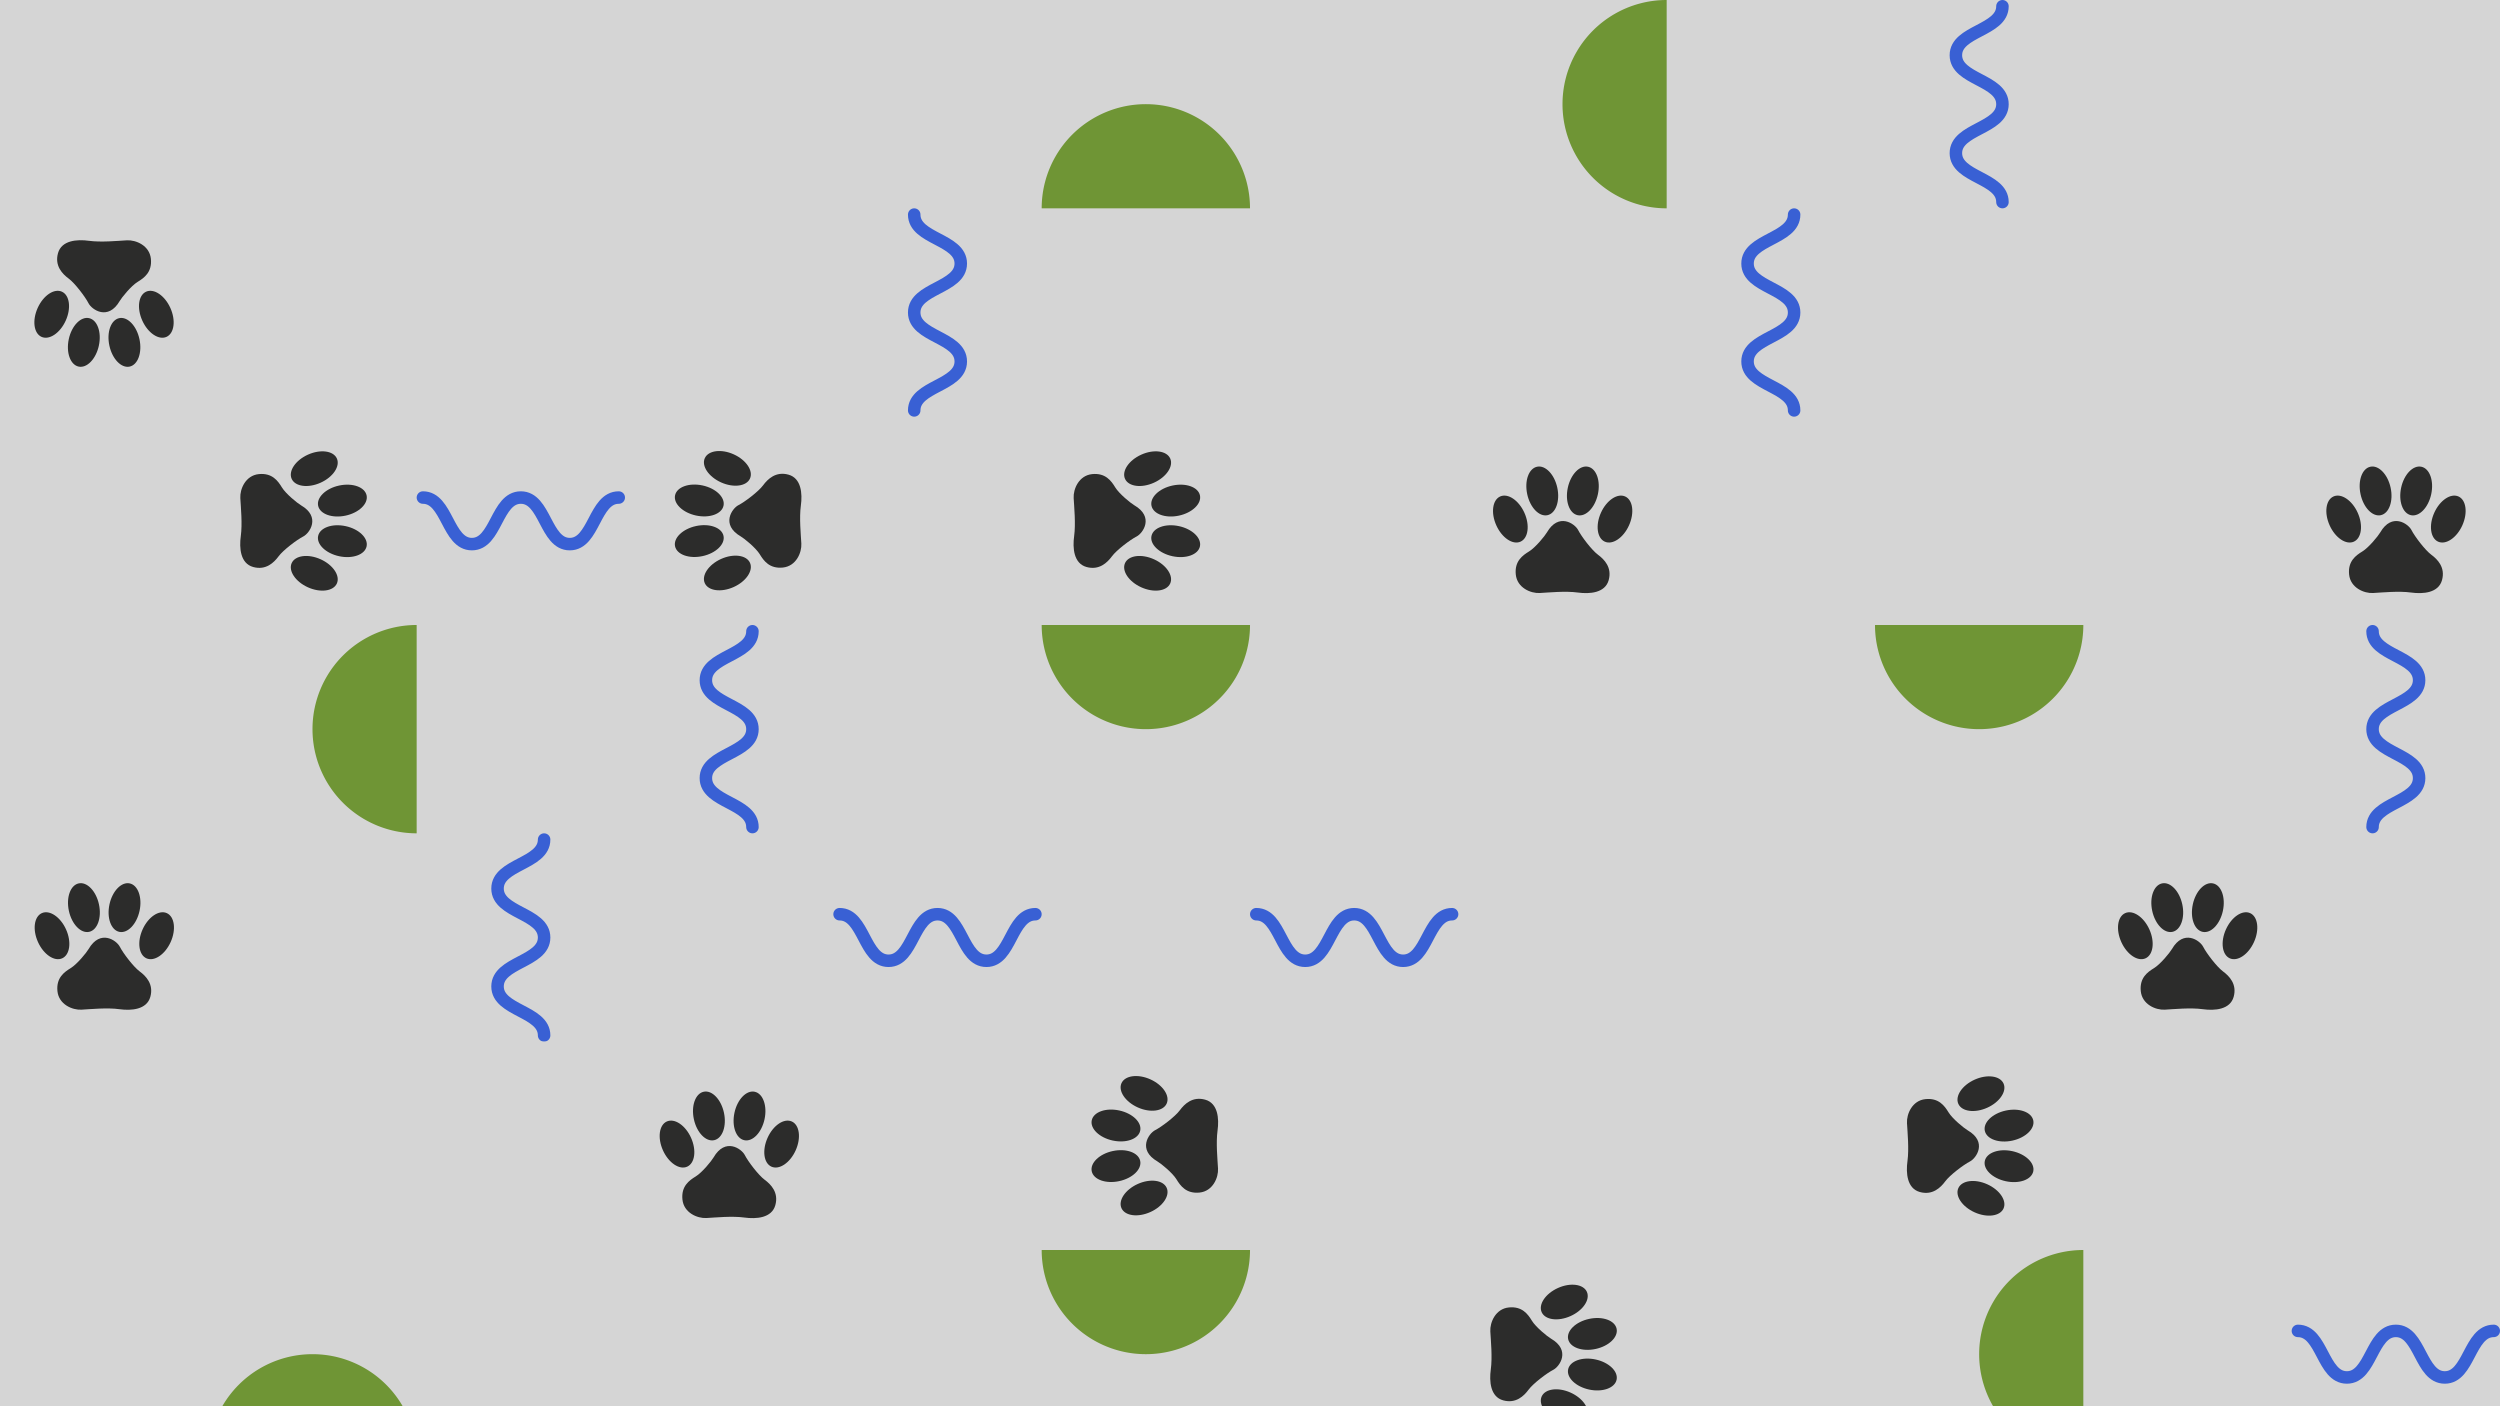 <svg xmlns="http://www.w3.org/2000/svg" viewBox="0 0 1271.893 715.44">
    <rect width="1271.893" height="715.44" fill="#d5d5d5" id="bg" class="bg"/>
    <g>
        <g transform="translate(0.00,&#10;                                105.99) rotate(180, 52.996, 52.996)">
            <svg xmlns:dc="http://purl.org/dc/elements/1.1/" xmlns:cc="http://creativecommons.org/ns#"
                 xmlns:rdf="http://www.w3.org/1999/02/22-rdf-syntax-ns#" xmlns:svg="http://www.w3.org/2000/svg"
                 xmlns="http://www.w3.org/2000/svg" xmlns:sodipodi="http://sodipodi.sourceforge.net/DTD/sodipodi-0.dtd"
                 xmlns:inkscape="http://www.inkscape.org/namespaces/inkscape" width="105.991"
                 height="105.991" viewBox="0 0 595.276 841.89" fill-rule="evenodd" id="svg3021" version="1.1"
                 inkscape:version="0.48.4 r9939" sodipodi:docname="PawPrint4.ai">
                <defs id="defs3037"/>
                <namedview pagecolor="#ffffff" bordercolor="#666666" borderopacity="1" objecttolerance="10"
                           gridtolerance="10" guidetolerance="10" inkscape:pageopacity="0" inkscape:pageshadow="2"
                           inkscape:window-width="1024" inkscape:window-height="708" id="namedview3035" showgrid="false"
                           inkscape:zoom="0.46846973" inkscape:cx="372.04749" inkscape:cy="433.62355"
                           inkscape:window-x="-4" inkscape:window-y="-4" inkscape:window-maximized="1"
                           inkscape:current-layer="svg3021"/>
                <g id="g3023" transform="translate(269.815,-650.629)">
                    <path d="m -126.267,1038.85 c 22.737,50.44 15.792,102.75 -15.51,116.87 -31.303,14.12 -75.11,-15.31 -97.845,-65.74 -22.737,-50.43 -15.793,-102.745 15.51,-116.863 31.303,-14.114 75.108,15.317 97.845,65.733 z"
                          id="path3025" inkscape:connector-curvature="0" style="fill: rgb(44, 44, 43); stroke: none;"/>
                    <path d="m 183.155,1038.85 c -22.738,50.44 -15.793,102.75 15.512,116.87 31.303,14.12 75.106,-15.31 97.846,-65.74 22.734,-50.43 15.789,-102.745 -15.513,-116.863 -31.301,-14.114 -75.108,15.317 -97.845,65.733 z"
                          id="path3027" inkscape:connector-curvature="0" style="fill: rgb(44, 44, 43); stroke: none;"/>
                    <path d="m 6.786,937.757 c 11.655,54.069 -6.111,103.763 -39.679,111.003 -33.565,7.23 -70.225,-30.74 -81.878,-84.804 -11.653,-54.068 6.112,-103.764 39.679,-110.997 33.567,-7.236 70.225,30.729 81.877,84.798 z"
                          id="path3029" inkscape:connector-curvature="0" style="fill: rgb(44, 44, 43); stroke: none;"/>
                    <path d="m 49.268,937.803 c -11.645,54.068 6.108,103.767 39.674,110.997 33.568,7.24 70.226,-30.73 81.878,-84.797 11.654,-54.069 -6.109,-103.765 -39.678,-110.998 -33.568,-7.234 -70.225,30.729 -81.873,84.798 z"
                          id="path3031" inkscape:connector-curvature="0" style="fill: rgb(44, 44, 43); stroke: none;"/>
                    <path d="m -35.227,1118.5 c -8.192,14.15 -46.156,60.99 -72.415,76.97 -26.256,15.98 -58.792,39.38 -53.332,93.11 5.457,53.74 60.575,76.74 96.86,74.7 36.287,-2.03 104.699,-8.71 153.543,-1.94 48.841,6.77 110.486,1.64 124.922,-49.81 14.436,-51.45 -17.85,-84.23 -43.044,-102.83 -25.193,-18.59 -67.265,-74.2 -80.227,-99.73 -12.96,-25.52 -78.927,-72.26 -126.308,9.53 z"
                          id="path3033" inkscape:connector-curvature="0" style="fill: rgb(44, 44, 43); stroke: none;"/>
                </g>
            </svg>
        </g>
        <g transform="translate(105.99,&#10;                                211.98) rotate(90, 52.996, 52.996)">
            <svg xmlns:dc="http://purl.org/dc/elements/1.1/" xmlns:cc="http://creativecommons.org/ns#"
                 xmlns:rdf="http://www.w3.org/1999/02/22-rdf-syntax-ns#" xmlns:svg="http://www.w3.org/2000/svg"
                 xmlns="http://www.w3.org/2000/svg" xmlns:sodipodi="http://sodipodi.sourceforge.net/DTD/sodipodi-0.dtd"
                 xmlns:inkscape="http://www.inkscape.org/namespaces/inkscape" width="105.991"
                 height="105.991" viewBox="0 0 595.276 841.89" fill-rule="evenodd" id="svg3021" version="1.1"
                 inkscape:version="0.48.4 r9939" sodipodi:docname="PawPrint4.ai">
                <defs id="defs3037"/>
                <namedview pagecolor="#ffffff" bordercolor="#666666" borderopacity="1" objecttolerance="10"
                           gridtolerance="10" guidetolerance="10" inkscape:pageopacity="0" inkscape:pageshadow="2"
                           inkscape:window-width="1024" inkscape:window-height="708" id="namedview3035" showgrid="false"
                           inkscape:zoom="0.46846973" inkscape:cx="372.04749" inkscape:cy="433.62355"
                           inkscape:window-x="-4" inkscape:window-y="-4" inkscape:window-maximized="1"
                           inkscape:current-layer="svg3021"/>
                <g id="g3023" transform="translate(269.815,-650.629)">
                    <path d="m -126.267,1038.85 c 22.737,50.44 15.792,102.75 -15.51,116.87 -31.303,14.12 -75.11,-15.31 -97.845,-65.74 -22.737,-50.43 -15.793,-102.745 15.51,-116.863 31.303,-14.114 75.108,15.317 97.845,65.733 z"
                          id="path3025" inkscape:connector-curvature="0" style="fill: rgb(44, 44, 43); stroke: none;"/>
                    <path d="m 183.155,1038.85 c -22.738,50.44 -15.793,102.75 15.512,116.87 31.303,14.12 75.106,-15.31 97.846,-65.74 22.734,-50.43 15.789,-102.745 -15.513,-116.863 -31.301,-14.114 -75.108,15.317 -97.845,65.733 z"
                          id="path3027" inkscape:connector-curvature="0" style="fill: rgb(44, 44, 43); stroke: none;"/>
                    <path d="m 6.786,937.757 c 11.655,54.069 -6.111,103.763 -39.679,111.003 -33.565,7.23 -70.225,-30.74 -81.878,-84.804 -11.653,-54.068 6.112,-103.764 39.679,-110.997 33.567,-7.236 70.225,30.729 81.877,84.798 z"
                          id="path3029" inkscape:connector-curvature="0" style="fill: rgb(44, 44, 43); stroke: none;"/>
                    <path d="m 49.268,937.803 c -11.645,54.068 6.108,103.767 39.674,110.997 33.568,7.24 70.226,-30.73 81.878,-84.797 11.654,-54.069 -6.109,-103.765 -39.678,-110.998 -33.568,-7.234 -70.225,30.729 -81.873,84.798 z"
                          id="path3031" inkscape:connector-curvature="0" style="fill: rgb(44, 44, 43); stroke: none;"/>
                    <path d="m -35.227,1118.5 c -8.192,14.15 -46.156,60.99 -72.415,76.97 -26.256,15.98 -58.792,39.38 -53.332,93.11 5.457,53.74 60.575,76.74 96.86,74.7 36.287,-2.03 104.699,-8.71 153.543,-1.94 48.841,6.77 110.486,1.64 124.922,-49.81 14.436,-51.45 -17.85,-84.23 -43.044,-102.83 -25.193,-18.59 -67.265,-74.2 -80.227,-99.73 -12.96,-25.52 -78.927,-72.26 -126.308,9.53 z"
                          id="path3033" inkscape:connector-curvature="0" style="fill: rgb(44, 44, 43); stroke: none;"/>
                </g>
            </svg>
        </g>
        <g transform="translate(211.98,&#10;                                211.98) rotate(90, 52.996, 52.996)">
            <svg xmlns="http://www.w3.org/2000/svg" id="Layer_1" data-name="Layer 1" viewBox="0 0 100 100"
                 width="105.991" height="105.991">
                <path d="M38.825,3c0,11.749,22.35,11.749,22.35,23.5s-22.35,11.745-22.35,23.49,22.35,11.753,22.35,23.506S38.825,85.247,38.825,97"
                      fill="none" stroke="#3960d4" stroke-linecap="round" stroke-linejoin="round" stroke-width="6"/>
            </svg>
        </g>
        <g transform="translate(317.97,&#10;                                211.98) rotate(270, 52.996, 52.996)">
            <svg xmlns:dc="http://purl.org/dc/elements/1.1/" xmlns:cc="http://creativecommons.org/ns#"
                 xmlns:rdf="http://www.w3.org/1999/02/22-rdf-syntax-ns#" xmlns:svg="http://www.w3.org/2000/svg"
                 xmlns="http://www.w3.org/2000/svg" xmlns:sodipodi="http://sodipodi.sourceforge.net/DTD/sodipodi-0.dtd"
                 xmlns:inkscape="http://www.inkscape.org/namespaces/inkscape" width="105.991"
                 height="105.991" viewBox="0 0 595.276 841.89" fill-rule="evenodd" id="svg3021" version="1.1"
                 inkscape:version="0.48.4 r9939" sodipodi:docname="PawPrint4.ai">
                <defs id="defs3037"/>
                <namedview pagecolor="#ffffff" bordercolor="#666666" borderopacity="1" objecttolerance="10"
                           gridtolerance="10" guidetolerance="10" inkscape:pageopacity="0" inkscape:pageshadow="2"
                           inkscape:window-width="1024" inkscape:window-height="708" id="namedview3035" showgrid="false"
                           inkscape:zoom="0.46846973" inkscape:cx="372.04749" inkscape:cy="433.62355"
                           inkscape:window-x="-4" inkscape:window-y="-4" inkscape:window-maximized="1"
                           inkscape:current-layer="svg3021"/>
                <g id="g3023" transform="translate(269.815,-650.629)">
                    <path d="m -126.267,1038.85 c 22.737,50.44 15.792,102.75 -15.51,116.87 -31.303,14.12 -75.11,-15.31 -97.845,-65.74 -22.737,-50.43 -15.793,-102.745 15.51,-116.863 31.303,-14.114 75.108,15.317 97.845,65.733 z"
                          id="path3025" inkscape:connector-curvature="0" style="fill: rgb(44, 44, 43); stroke: none;"/>
                    <path d="m 183.155,1038.85 c -22.738,50.44 -15.793,102.75 15.512,116.87 31.303,14.12 75.106,-15.31 97.846,-65.74 22.734,-50.43 15.789,-102.745 -15.513,-116.863 -31.301,-14.114 -75.108,15.317 -97.845,65.733 z"
                          id="path3027" inkscape:connector-curvature="0" style="fill: rgb(44, 44, 43); stroke: none;"/>
                    <path d="m 6.786,937.757 c 11.655,54.069 -6.111,103.763 -39.679,111.003 -33.565,7.23 -70.225,-30.74 -81.878,-84.804 -11.653,-54.068 6.112,-103.764 39.679,-110.997 33.567,-7.236 70.225,30.729 81.877,84.798 z"
                          id="path3029" inkscape:connector-curvature="0" style="fill: rgb(44, 44, 43); stroke: none;"/>
                    <path d="m 49.268,937.803 c -11.645,54.068 6.108,103.767 39.674,110.997 33.568,7.24 70.226,-30.73 81.878,-84.797 11.654,-54.069 -6.109,-103.765 -39.678,-110.998 -33.568,-7.234 -70.225,30.729 -81.873,84.798 z"
                          id="path3031" inkscape:connector-curvature="0" style="fill: rgb(44, 44, 43); stroke: none;"/>
                    <path d="m -35.227,1118.5 c -8.192,14.15 -46.156,60.99 -72.415,76.97 -26.256,15.98 -58.792,39.38 -53.332,93.11 5.457,53.74 60.575,76.74 96.86,74.7 36.287,-2.03 104.699,-8.71 153.543,-1.94 48.841,6.77 110.486,1.64 124.922,-49.81 14.436,-51.45 -17.85,-84.23 -43.044,-102.83 -25.193,-18.59 -67.265,-74.2 -80.227,-99.73 -12.96,-25.52 -78.927,-72.26 -126.308,9.53 z"
                          id="path3033" inkscape:connector-curvature="0" style="fill: rgb(44, 44, 43); stroke: none;"/>
                </g>
            </svg>
        </g>
        <g transform="translate(529.96,&#10;                                0.00) rotate(0, 52.996, 52.996)">
            <svg xmlns="http://www.w3.org/2000/svg" id="Layer_1" data-name="Layer 1" viewBox="0 0 100 100"
                 width="105.991" height="105.991">
                <path d="M100,100A50,50,0,0,0,0,100Z" fill="#6F9535"/>
            </svg>
        </g>
        <g transform="translate(423.96,&#10;                                105.99) rotate(0, 52.996, 52.996)">
            <svg xmlns="http://www.w3.org/2000/svg" id="Layer_1" data-name="Layer 1" viewBox="0 0 100 100"
                 width="105.991" height="105.991">
                <path d="M38.825,3c0,11.749,22.35,11.749,22.35,23.5s-22.35,11.745-22.35,23.49,22.35,11.753,22.35,23.506S38.825,85.247,38.825,97"
                      fill="none" stroke="#3960d4" stroke-linecap="round" stroke-linejoin="round" stroke-width="6"/>
            </svg>
        </g>
        <g transform="translate(529.96,&#10;                                211.98) rotate(90, 52.996, 52.996)">
            <svg xmlns:dc="http://purl.org/dc/elements/1.1/" xmlns:cc="http://creativecommons.org/ns#"
                 xmlns:rdf="http://www.w3.org/1999/02/22-rdf-syntax-ns#" xmlns:svg="http://www.w3.org/2000/svg"
                 xmlns="http://www.w3.org/2000/svg" xmlns:sodipodi="http://sodipodi.sourceforge.net/DTD/sodipodi-0.dtd"
                 xmlns:inkscape="http://www.inkscape.org/namespaces/inkscape" width="105.991"
                 height="105.991" viewBox="0 0 595.276 841.89" fill-rule="evenodd" id="svg3021" version="1.1"
                 inkscape:version="0.48.4 r9939" sodipodi:docname="PawPrint4.ai">
                <defs id="defs3037"/>
                <namedview pagecolor="#ffffff" bordercolor="#666666" borderopacity="1" objecttolerance="10"
                           gridtolerance="10" guidetolerance="10" inkscape:pageopacity="0" inkscape:pageshadow="2"
                           inkscape:window-width="1024" inkscape:window-height="708" id="namedview3035" showgrid="false"
                           inkscape:zoom="0.46846973" inkscape:cx="372.04749" inkscape:cy="433.62355"
                           inkscape:window-x="-4" inkscape:window-y="-4" inkscape:window-maximized="1"
                           inkscape:current-layer="svg3021"/>
                <g id="g3023" transform="translate(269.815,-650.629)">
                    <path d="m -126.267,1038.85 c 22.737,50.44 15.792,102.75 -15.51,116.87 -31.303,14.12 -75.11,-15.31 -97.845,-65.74 -22.737,-50.43 -15.793,-102.745 15.51,-116.863 31.303,-14.114 75.108,15.317 97.845,65.733 z"
                          id="path3025" inkscape:connector-curvature="0" style="fill: rgb(44, 44, 43); stroke: none;"/>
                    <path d="m 183.155,1038.85 c -22.738,50.44 -15.793,102.75 15.512,116.87 31.303,14.12 75.106,-15.31 97.846,-65.74 22.734,-50.43 15.789,-102.745 -15.513,-116.863 -31.301,-14.114 -75.108,15.317 -97.845,65.733 z"
                          id="path3027" inkscape:connector-curvature="0" style="fill: rgb(44, 44, 43); stroke: none;"/>
                    <path d="m 6.786,937.757 c 11.655,54.069 -6.111,103.763 -39.679,111.003 -33.565,7.23 -70.225,-30.74 -81.878,-84.804 -11.653,-54.068 6.112,-103.764 39.679,-110.997 33.567,-7.236 70.225,30.729 81.877,84.798 z"
                          id="path3029" inkscape:connector-curvature="0" style="fill: rgb(44, 44, 43); stroke: none;"/>
                    <path d="m 49.268,937.803 c -11.645,54.068 6.108,103.767 39.674,110.997 33.568,7.24 70.226,-30.73 81.878,-84.797 11.654,-54.069 -6.109,-103.765 -39.678,-110.998 -33.568,-7.234 -70.225,30.729 -81.873,84.798 z"
                          id="path3031" inkscape:connector-curvature="0" style="fill: rgb(44, 44, 43); stroke: none;"/>
                    <path d="m -35.227,1118.5 c -8.192,14.15 -46.156,60.99 -72.415,76.97 -26.256,15.98 -58.792,39.38 -53.332,93.11 5.457,53.74 60.575,76.74 96.86,74.7 36.287,-2.03 104.699,-8.71 153.543,-1.94 48.841,6.77 110.486,1.64 124.922,-49.81 14.436,-51.45 -17.85,-84.23 -43.044,-102.83 -25.193,-18.59 -67.265,-74.2 -80.227,-99.73 -12.96,-25.52 -78.927,-72.26 -126.308,9.53 z"
                          id="path3033" inkscape:connector-curvature="0" style="fill: rgb(44, 44, 43); stroke: none;"/>
                </g>
            </svg>
        </g>
        <g transform="translate(741.94,&#10;                                0.00) rotate(270, 52.996, 52.996)">
            <svg xmlns="http://www.w3.org/2000/svg" id="Layer_1" data-name="Layer 1" viewBox="0 0 100 100"
                 width="105.991" height="105.991">
                <path d="M100,100A50,50,0,0,0,0,100Z" fill="#6F9535"/>
            </svg>
        </g>
        <g transform="translate(741.94,&#10;                                211.98) rotate(0, 52.996, 52.996)">
            <svg xmlns:dc="http://purl.org/dc/elements/1.1/" xmlns:cc="http://creativecommons.org/ns#"
                 xmlns:rdf="http://www.w3.org/1999/02/22-rdf-syntax-ns#" xmlns:svg="http://www.w3.org/2000/svg"
                 xmlns="http://www.w3.org/2000/svg" xmlns:sodipodi="http://sodipodi.sourceforge.net/DTD/sodipodi-0.dtd"
                 xmlns:inkscape="http://www.inkscape.org/namespaces/inkscape" width="105.991"
                 height="105.991" viewBox="0 0 595.276 841.89" fill-rule="evenodd" id="svg3021" version="1.1"
                 inkscape:version="0.48.4 r9939" sodipodi:docname="PawPrint4.ai">
                <defs id="defs3037"/>
                <namedview pagecolor="#ffffff" bordercolor="#666666" borderopacity="1" objecttolerance="10"
                           gridtolerance="10" guidetolerance="10" inkscape:pageopacity="0" inkscape:pageshadow="2"
                           inkscape:window-width="1024" inkscape:window-height="708" id="namedview3035" showgrid="false"
                           inkscape:zoom="0.46846973" inkscape:cx="372.04749" inkscape:cy="433.62355"
                           inkscape:window-x="-4" inkscape:window-y="-4" inkscape:window-maximized="1"
                           inkscape:current-layer="svg3021"/>
                <g id="g3023" transform="translate(269.815,-650.629)">
                    <path d="m -126.267,1038.85 c 22.737,50.44 15.792,102.75 -15.51,116.87 -31.303,14.12 -75.11,-15.31 -97.845,-65.74 -22.737,-50.43 -15.793,-102.745 15.51,-116.863 31.303,-14.114 75.108,15.317 97.845,65.733 z"
                          id="path3025" inkscape:connector-curvature="0" style="fill: rgb(44, 44, 43); stroke: none;"/>
                    <path d="m 183.155,1038.85 c -22.738,50.44 -15.793,102.75 15.512,116.87 31.303,14.12 75.106,-15.31 97.846,-65.74 22.734,-50.43 15.789,-102.745 -15.513,-116.863 -31.301,-14.114 -75.108,15.317 -97.845,65.733 z"
                          id="path3027" inkscape:connector-curvature="0" style="fill: rgb(44, 44, 43); stroke: none;"/>
                    <path d="m 6.786,937.757 c 11.655,54.069 -6.111,103.763 -39.679,111.003 -33.565,7.23 -70.225,-30.74 -81.878,-84.804 -11.653,-54.068 6.112,-103.764 39.679,-110.997 33.567,-7.236 70.225,30.729 81.877,84.798 z"
                          id="path3029" inkscape:connector-curvature="0" style="fill: rgb(44, 44, 43); stroke: none;"/>
                    <path d="m 49.268,937.803 c -11.645,54.068 6.108,103.767 39.674,110.997 33.568,7.24 70.226,-30.73 81.878,-84.797 11.654,-54.069 -6.109,-103.765 -39.678,-110.998 -33.568,-7.234 -70.225,30.729 -81.873,84.798 z"
                          id="path3031" inkscape:connector-curvature="0" style="fill: rgb(44, 44, 43); stroke: none;"/>
                    <path d="m -35.227,1118.5 c -8.192,14.15 -46.156,60.99 -72.415,76.97 -26.256,15.98 -58.792,39.38 -53.332,93.11 5.457,53.74 60.575,76.74 96.86,74.7 36.287,-2.03 104.699,-8.71 153.543,-1.94 48.841,6.77 110.486,1.64 124.922,-49.81 14.436,-51.45 -17.85,-84.23 -43.044,-102.83 -25.193,-18.59 -67.265,-74.2 -80.227,-99.73 -12.96,-25.52 -78.927,-72.26 -126.308,9.53 z"
                          id="path3033" inkscape:connector-curvature="0" style="fill: rgb(44, 44, 43); stroke: none;"/>
                </g>
            </svg>
        </g>
        <g transform="translate(953.92,&#10;                                0.00) rotate(180, 52.996, 52.996)">
            <svg xmlns="http://www.w3.org/2000/svg" id="Layer_1" data-name="Layer 1" viewBox="0 0 100 100"
                 width="105.991" height="105.991">
                <path d="M38.825,3c0,11.749,22.35,11.749,22.35,23.5s-22.35,11.745-22.35,23.49,22.35,11.753,22.35,23.506S38.825,85.247,38.825,97"
                      fill="none" stroke="#3960d4" stroke-linecap="round" stroke-linejoin="round" stroke-width="6"/>
            </svg>
        </g>
        <g transform="translate(847.93,&#10;                                105.99) rotate(180, 52.996, 52.996)">
            <svg xmlns="http://www.w3.org/2000/svg" id="Layer_1" data-name="Layer 1" viewBox="0 0 100 100"
                 width="105.991" height="105.991">
                <path d="M38.825,3c0,11.749,22.35,11.749,22.35,23.5s-22.35,11.745-22.35,23.49,22.35,11.753,22.35,23.506S38.825,85.247,38.825,97"
                      fill="none" stroke="#3960d4" stroke-linecap="round" stroke-linejoin="round" stroke-width="6"/>
            </svg>
        </g>
        <g transform="translate(1059.91,&#10;                                211.98) rotate(0, 52.996, 52.996)">
            <svg xmlns="http://www.w3.org/2000/svg" id="Layer_1" data-name="Layer 1" viewBox="0 0 100 100"
                 width="105.991" height="105.991">
                <path d="M50,100h0A50,50,0,0,1,0,50V0H100V50A50,50,0,0,1,50,100Z" fill="#D5D5D5"/>
            </svg>
        </g>
        <g transform="translate(1165.90,&#10;                                211.98) rotate(0, 52.996, 52.996)">
            <svg xmlns:dc="http://purl.org/dc/elements/1.1/" xmlns:cc="http://creativecommons.org/ns#"
                 xmlns:rdf="http://www.w3.org/1999/02/22-rdf-syntax-ns#" xmlns:svg="http://www.w3.org/2000/svg"
                 xmlns="http://www.w3.org/2000/svg" xmlns:sodipodi="http://sodipodi.sourceforge.net/DTD/sodipodi-0.dtd"
                 xmlns:inkscape="http://www.inkscape.org/namespaces/inkscape" width="105.991"
                 height="105.991" viewBox="0 0 595.276 841.89" fill-rule="evenodd" id="svg3021" version="1.1"
                 inkscape:version="0.48.4 r9939" sodipodi:docname="PawPrint4.ai">
                <defs id="defs3037"/>
                <namedview pagecolor="#ffffff" bordercolor="#666666" borderopacity="1" objecttolerance="10"
                           gridtolerance="10" guidetolerance="10" inkscape:pageopacity="0" inkscape:pageshadow="2"
                           inkscape:window-width="1024" inkscape:window-height="708" id="namedview3035" showgrid="false"
                           inkscape:zoom="0.46846973" inkscape:cx="372.04749" inkscape:cy="433.62355"
                           inkscape:window-x="-4" inkscape:window-y="-4" inkscape:window-maximized="1"
                           inkscape:current-layer="svg3021"/>
                <g id="g3023" transform="translate(269.815,-650.629)">
                    <path d="m -126.267,1038.85 c 22.737,50.44 15.792,102.75 -15.51,116.87 -31.303,14.12 -75.11,-15.31 -97.845,-65.74 -22.737,-50.43 -15.793,-102.745 15.51,-116.863 31.303,-14.114 75.108,15.317 97.845,65.733 z"
                          id="path3025" inkscape:connector-curvature="0" style="fill: rgb(44, 44, 43); stroke: none;"/>
                    <path d="m 183.155,1038.85 c -22.738,50.44 -15.793,102.75 15.512,116.87 31.303,14.12 75.106,-15.31 97.846,-65.74 22.734,-50.43 15.789,-102.745 -15.513,-116.863 -31.301,-14.114 -75.108,15.317 -97.845,65.733 z"
                          id="path3027" inkscape:connector-curvature="0" style="fill: rgb(44, 44, 43); stroke: none;"/>
                    <path d="m 6.786,937.757 c 11.655,54.069 -6.111,103.763 -39.679,111.003 -33.565,7.23 -70.225,-30.74 -81.878,-84.804 -11.653,-54.068 6.112,-103.764 39.679,-110.997 33.567,-7.236 70.225,30.729 81.877,84.798 z"
                          id="path3029" inkscape:connector-curvature="0" style="fill: rgb(44, 44, 43); stroke: none;"/>
                    <path d="m 49.268,937.803 c -11.645,54.068 6.108,103.767 39.674,110.997 33.568,7.24 70.226,-30.73 81.878,-84.797 11.654,-54.069 -6.109,-103.765 -39.678,-110.998 -33.568,-7.234 -70.225,30.729 -81.873,84.798 z"
                          id="path3031" inkscape:connector-curvature="0" style="fill: rgb(44, 44, 43); stroke: none;"/>
                    <path d="m -35.227,1118.5 c -8.192,14.15 -46.156,60.99 -72.415,76.97 -26.256,15.98 -58.792,39.38 -53.332,93.11 5.457,53.74 60.575,76.74 96.86,74.7 36.287,-2.03 104.699,-8.71 153.543,-1.94 48.841,6.77 110.486,1.64 124.922,-49.81 14.436,-51.45 -17.85,-84.23 -43.044,-102.83 -25.193,-18.59 -67.265,-74.2 -80.227,-99.73 -12.96,-25.52 -78.927,-72.26 -126.308,9.53 z"
                          id="path3033" inkscape:connector-curvature="0" style="fill: rgb(44, 44, 43); stroke: none;"/>
                </g>
            </svg>
        </g>
    </g>
    <g>
        <g transform="translate(105.99,&#10;                                317.97) rotate(270, 52.996, 52.996)">
            <svg xmlns="http://www.w3.org/2000/svg" id="Layer_1" data-name="Layer 1" viewBox="0 0 100 100"
                 width="105.991" height="105.991">
                <path d="M100,100A50,50,0,0,0,0,100Z" fill="#6F9535"/>
            </svg>
        </g>
        <g transform="translate(0.00,&#10;                                423.96) rotate(0, 52.996, 52.996)">
            <svg xmlns:dc="http://purl.org/dc/elements/1.1/" xmlns:cc="http://creativecommons.org/ns#"
                 xmlns:rdf="http://www.w3.org/1999/02/22-rdf-syntax-ns#" xmlns:svg="http://www.w3.org/2000/svg"
                 xmlns="http://www.w3.org/2000/svg" xmlns:sodipodi="http://sodipodi.sourceforge.net/DTD/sodipodi-0.dtd"
                 xmlns:inkscape="http://www.inkscape.org/namespaces/inkscape" width="105.991"
                 height="105.991" viewBox="0 0 595.276 841.89" fill-rule="evenodd" id="svg3021" version="1.1"
                 inkscape:version="0.48.4 r9939" sodipodi:docname="PawPrint4.ai">
                <defs id="defs3037"/>
                <namedview pagecolor="#ffffff" bordercolor="#666666" borderopacity="1" objecttolerance="10"
                           gridtolerance="10" guidetolerance="10" inkscape:pageopacity="0" inkscape:pageshadow="2"
                           inkscape:window-width="1024" inkscape:window-height="708" id="namedview3035" showgrid="false"
                           inkscape:zoom="0.46846973" inkscape:cx="372.04749" inkscape:cy="433.62355"
                           inkscape:window-x="-4" inkscape:window-y="-4" inkscape:window-maximized="1"
                           inkscape:current-layer="svg3021"/>
                <g id="g3023" transform="translate(269.815,-650.629)">
                    <path d="m -126.267,1038.85 c 22.737,50.44 15.792,102.75 -15.51,116.87 -31.303,14.12 -75.11,-15.31 -97.845,-65.74 -22.737,-50.43 -15.793,-102.745 15.51,-116.863 31.303,-14.114 75.108,15.317 97.845,65.733 z"
                          id="path3025" inkscape:connector-curvature="0" style="fill: rgb(44, 44, 43); stroke: none;"/>
                    <path d="m 183.155,1038.85 c -22.738,50.44 -15.793,102.75 15.512,116.87 31.303,14.12 75.106,-15.31 97.846,-65.74 22.734,-50.43 15.789,-102.745 -15.513,-116.863 -31.301,-14.114 -75.108,15.317 -97.845,65.733 z"
                          id="path3027" inkscape:connector-curvature="0" style="fill: rgb(44, 44, 43); stroke: none;"/>
                    <path d="m 6.786,937.757 c 11.655,54.069 -6.111,103.763 -39.679,111.003 -33.565,7.23 -70.225,-30.74 -81.878,-84.804 -11.653,-54.068 6.112,-103.764 39.679,-110.997 33.567,-7.236 70.225,30.729 81.877,84.798 z"
                          id="path3029" inkscape:connector-curvature="0" style="fill: rgb(44, 44, 43); stroke: none;"/>
                    <path d="m 49.268,937.803 c -11.645,54.068 6.108,103.767 39.674,110.997 33.568,7.24 70.226,-30.73 81.878,-84.797 11.654,-54.069 -6.109,-103.765 -39.678,-110.998 -33.568,-7.234 -70.225,30.729 -81.873,84.798 z"
                          id="path3031" inkscape:connector-curvature="0" style="fill: rgb(44, 44, 43); stroke: none;"/>
                    <path d="m -35.227,1118.5 c -8.192,14.15 -46.156,60.99 -72.415,76.97 -26.256,15.98 -58.792,39.38 -53.332,93.11 5.457,53.74 60.575,76.74 96.86,74.7 36.287,-2.03 104.699,-8.71 153.543,-1.94 48.841,6.77 110.486,1.64 124.922,-49.81 14.436,-51.45 -17.85,-84.23 -43.044,-102.83 -25.193,-18.59 -67.265,-74.2 -80.227,-99.73 -12.96,-25.52 -78.927,-72.26 -126.308,9.53 z"
                          id="path3033" inkscape:connector-curvature="0" style="fill: rgb(44, 44, 43); stroke: none;"/>
                </g>
            </svg>
        </g>
        <g transform="translate(105.99,&#10;                                529.96) rotate(180, 52.996, 52.996)">
            <svg xmlns="http://www.w3.org/2000/svg" id="Layer_1" data-name="Layer 1" viewBox="0 0 100 100"
                 width="105.991" height="105.991">
                <path d="M50,100h0A50,50,0,0,1,0,50V0H100V50A50,50,0,0,1,50,100Z" fill="#D5D5D5"/>
            </svg>
        </g>
        <g transform="translate(317.97,&#10;                                317.97) rotate(180, 52.996, 52.996)">
            <svg xmlns="http://www.w3.org/2000/svg" id="Layer_1" data-name="Layer 1" viewBox="0 0 100 100"
                 width="105.991" height="105.991">
                <path d="M38.825,3c0,11.749,22.35,11.749,22.35,23.5s-22.35,11.745-22.35,23.49,22.35,11.753,22.35,23.506S38.825,85.247,38.825,97"
                      fill="none" stroke="#3960d4" stroke-linecap="round" stroke-linejoin="round" stroke-width="6"/>
            </svg>
        </g>
        <g transform="translate(211.98,&#10;                                423.96) rotate(180, 52.996, 52.996)">
            <svg xmlns="http://www.w3.org/2000/svg" id="Layer_1" data-name="Layer 1" viewBox="0 0 100 100"
                 width="105.991" height="105.991">
                <path d="M38.825,3c0,11.749,22.35,11.749,22.35,23.5s-22.35,11.745-22.35,23.49,22.35,11.753,22.35,23.506S38.825,85.247,38.825,97"
                      fill="none" stroke="#3960d4" stroke-linecap="round" stroke-linejoin="round" stroke-width="6"/>
            </svg>
        </g>
        <g transform="translate(211.98,&#10;                                529.96) rotate(0, 52.996, 52.996)">
            <svg xmlns="http://www.w3.org/2000/svg" id="Layer_1" data-name="Layer 1" viewBox="0 0 100 100"
                 width="105.991" height="105.991">
                <path d="M50,100h0A50,50,0,0,1,0,50V0H100V50A50,50,0,0,1,50,100Z" fill="#D5D5D5"/>
            </svg>
        </g>
        <g transform="translate(317.97,&#10;                                529.96) rotate(0, 52.996, 52.996)">
            <svg xmlns:dc="http://purl.org/dc/elements/1.1/" xmlns:cc="http://creativecommons.org/ns#"
                 xmlns:rdf="http://www.w3.org/1999/02/22-rdf-syntax-ns#" xmlns:svg="http://www.w3.org/2000/svg"
                 xmlns="http://www.w3.org/2000/svg" xmlns:sodipodi="http://sodipodi.sourceforge.net/DTD/sodipodi-0.dtd"
                 xmlns:inkscape="http://www.inkscape.org/namespaces/inkscape" width="105.991"
                 height="105.991" viewBox="0 0 595.276 841.89" fill-rule="evenodd" id="svg3021" version="1.1"
                 inkscape:version="0.48.4 r9939" sodipodi:docname="PawPrint4.ai">
                <defs id="defs3037"/>
                <namedview pagecolor="#ffffff" bordercolor="#666666" borderopacity="1" objecttolerance="10"
                           gridtolerance="10" guidetolerance="10" inkscape:pageopacity="0" inkscape:pageshadow="2"
                           inkscape:window-width="1024" inkscape:window-height="708" id="namedview3035" showgrid="false"
                           inkscape:zoom="0.46846973" inkscape:cx="372.04749" inkscape:cy="433.62355"
                           inkscape:window-x="-4" inkscape:window-y="-4" inkscape:window-maximized="1"
                           inkscape:current-layer="svg3021"/>
                <g id="g3023" transform="translate(269.815,-650.629)">
                    <path d="m -126.267,1038.85 c 22.737,50.44 15.792,102.75 -15.51,116.87 -31.303,14.12 -75.11,-15.31 -97.845,-65.74 -22.737,-50.43 -15.793,-102.745 15.51,-116.863 31.303,-14.114 75.108,15.317 97.845,65.733 z"
                          id="path3025" inkscape:connector-curvature="0" style="fill: rgb(44, 44, 43); stroke: none;"/>
                    <path d="m 183.155,1038.85 c -22.738,50.44 -15.793,102.75 15.512,116.87 31.303,14.12 75.106,-15.31 97.846,-65.74 22.734,-50.43 15.789,-102.745 -15.513,-116.863 -31.301,-14.114 -75.108,15.317 -97.845,65.733 z"
                          id="path3027" inkscape:connector-curvature="0" style="fill: rgb(44, 44, 43); stroke: none;"/>
                    <path d="m 6.786,937.757 c 11.655,54.069 -6.111,103.763 -39.679,111.003 -33.565,7.23 -70.225,-30.74 -81.878,-84.804 -11.653,-54.068 6.112,-103.764 39.679,-110.997 33.567,-7.236 70.225,30.729 81.877,84.798 z"
                          id="path3029" inkscape:connector-curvature="0" style="fill: rgb(44, 44, 43); stroke: none;"/>
                    <path d="m 49.268,937.803 c -11.645,54.068 6.108,103.767 39.674,110.997 33.568,7.24 70.226,-30.73 81.878,-84.797 11.654,-54.069 -6.109,-103.765 -39.678,-110.998 -33.568,-7.234 -70.225,30.729 -81.873,84.798 z"
                          id="path3031" inkscape:connector-curvature="0" style="fill: rgb(44, 44, 43); stroke: none;"/>
                    <path d="m -35.227,1118.5 c -8.192,14.15 -46.156,60.99 -72.415,76.97 -26.256,15.98 -58.792,39.38 -53.332,93.11 5.457,53.74 60.575,76.74 96.86,74.7 36.287,-2.03 104.699,-8.71 153.543,-1.94 48.841,6.77 110.486,1.64 124.922,-49.81 14.436,-51.45 -17.85,-84.23 -43.044,-102.83 -25.193,-18.59 -67.265,-74.2 -80.227,-99.73 -12.96,-25.52 -78.927,-72.26 -126.308,9.53 z"
                          id="path3033" inkscape:connector-curvature="0" style="fill: rgb(44, 44, 43); stroke: none;"/>
                </g>
            </svg>
        </g>
        <g transform="translate(529.96,&#10;                                317.97) rotate(180, 52.996, 52.996)">
            <svg xmlns="http://www.w3.org/2000/svg" id="Layer_1" data-name="Layer 1" viewBox="0 0 100 100"
                 width="105.991" height="105.991">
                <path d="M100,100A50,50,0,0,0,0,100Z" fill="#6F9535"/>
            </svg>
        </g>
        <g transform="translate(423.96,&#10;                                423.96) rotate(90, 52.996, 52.996)">
            <svg xmlns="http://www.w3.org/2000/svg" id="Layer_1" data-name="Layer 1" viewBox="0 0 100 100"
                 width="105.991" height="105.991">
                <path d="M38.825,3c0,11.749,22.35,11.749,22.35,23.5s-22.35,11.745-22.35,23.49,22.35,11.753,22.35,23.506S38.825,85.247,38.825,97"
                      fill="none" stroke="#3960d4" stroke-linecap="round" stroke-linejoin="round" stroke-width="6"/>
            </svg>
        </g>
        <g transform="translate(423.96,&#10;                                529.96) rotate(0, 52.996, 52.996)">
            <svg xmlns="http://www.w3.org/2000/svg" id="Layer_1" data-name="Layer 1" viewBox="0 0 100 100"
                 width="105.991" height="105.991">
                <path d="M50,100h0A50,50,0,0,1,0,50V0H100V50A50,50,0,0,1,50,100Z" fill="#D5D5D5"/>
            </svg>
        </g>
        <g transform="translate(529.96,&#10;                                529.96) rotate(270, 52.996, 52.996)">
            <svg xmlns:dc="http://purl.org/dc/elements/1.1/" xmlns:cc="http://creativecommons.org/ns#"
                 xmlns:rdf="http://www.w3.org/1999/02/22-rdf-syntax-ns#" xmlns:svg="http://www.w3.org/2000/svg"
                 xmlns="http://www.w3.org/2000/svg" xmlns:sodipodi="http://sodipodi.sourceforge.net/DTD/sodipodi-0.dtd"
                 xmlns:inkscape="http://www.inkscape.org/namespaces/inkscape" width="105.991"
                 height="105.991" viewBox="0 0 595.276 841.89" fill-rule="evenodd" id="svg3021" version="1.1"
                 inkscape:version="0.48.4 r9939" sodipodi:docname="PawPrint4.ai">
                <defs id="defs3037"/>
                <namedview pagecolor="#ffffff" bordercolor="#666666" borderopacity="1" objecttolerance="10"
                           gridtolerance="10" guidetolerance="10" inkscape:pageopacity="0" inkscape:pageshadow="2"
                           inkscape:window-width="1024" inkscape:window-height="708" id="namedview3035" showgrid="false"
                           inkscape:zoom="0.46846973" inkscape:cx="372.04749" inkscape:cy="433.62355"
                           inkscape:window-x="-4" inkscape:window-y="-4" inkscape:window-maximized="1"
                           inkscape:current-layer="svg3021"/>
                <g id="g3023" transform="translate(269.815,-650.629)">
                    <path d="m -126.267,1038.85 c 22.737,50.44 15.792,102.75 -15.51,116.87 -31.303,14.12 -75.11,-15.31 -97.845,-65.74 -22.737,-50.43 -15.793,-102.745 15.51,-116.863 31.303,-14.114 75.108,15.317 97.845,65.733 z"
                          id="path3025" inkscape:connector-curvature="0" style="fill: rgb(44, 44, 43); stroke: none;"/>
                    <path d="m 183.155,1038.85 c -22.738,50.44 -15.793,102.75 15.512,116.87 31.303,14.12 75.106,-15.31 97.846,-65.74 22.734,-50.43 15.789,-102.745 -15.513,-116.863 -31.301,-14.114 -75.108,15.317 -97.845,65.733 z"
                          id="path3027" inkscape:connector-curvature="0" style="fill: rgb(44, 44, 43); stroke: none;"/>
                    <path d="m 6.786,937.757 c 11.655,54.069 -6.111,103.763 -39.679,111.003 -33.565,7.23 -70.225,-30.74 -81.878,-84.804 -11.653,-54.068 6.112,-103.764 39.679,-110.997 33.567,-7.236 70.225,30.729 81.877,84.798 z"
                          id="path3029" inkscape:connector-curvature="0" style="fill: rgb(44, 44, 43); stroke: none;"/>
                    <path d="m 49.268,937.803 c -11.645,54.068 6.108,103.767 39.674,110.997 33.568,7.24 70.226,-30.73 81.878,-84.797 11.654,-54.069 -6.109,-103.765 -39.678,-110.998 -33.568,-7.234 -70.225,30.729 -81.873,84.798 z"
                          id="path3031" inkscape:connector-curvature="0" style="fill: rgb(44, 44, 43); stroke: none;"/>
                    <path d="m -35.227,1118.5 c -8.192,14.15 -46.156,60.99 -72.415,76.97 -26.256,15.98 -58.792,39.38 -53.332,93.11 5.457,53.74 60.575,76.74 96.86,74.7 36.287,-2.03 104.699,-8.71 153.543,-1.94 48.841,6.77 110.486,1.64 124.922,-49.81 14.436,-51.45 -17.85,-84.23 -43.044,-102.83 -25.193,-18.59 -67.265,-74.2 -80.227,-99.73 -12.96,-25.52 -78.927,-72.26 -126.308,9.53 z"
                          id="path3033" inkscape:connector-curvature="0" style="fill: rgb(44, 44, 43); stroke: none;"/>
                </g>
            </svg>
        </g>
        <g transform="translate(635.95,&#10;                                423.96) rotate(90, 52.996, 52.996)">
            <svg xmlns="http://www.w3.org/2000/svg" id="Layer_1" data-name="Layer 1" viewBox="0 0 100 100"
                 width="105.991" height="105.991">
                <path d="M38.825,3c0,11.749,22.35,11.749,22.35,23.5s-22.35,11.745-22.35,23.49,22.35,11.753,22.35,23.506S38.825,85.247,38.825,97"
                      fill="none" stroke="#3960d4" stroke-linecap="round" stroke-linejoin="round" stroke-width="6"/>
            </svg>
        </g>
        <g transform="translate(741.94,&#10;                                529.96) rotate(90, 52.996, 52.996)">
            <svg xmlns="http://www.w3.org/2000/svg" id="Layer_1" data-name="Layer 1" viewBox="0 0 100 100"
                 width="105.991" height="105.991">
                <path d="M50,100h0A50,50,0,0,1,0,50V0H100V50A50,50,0,0,1,50,100Z" fill="#D5D5D5"/>
            </svg>
        </g>
        <g transform="translate(953.92,&#10;                                317.97) rotate(180, 52.996, 52.996)">
            <svg xmlns="http://www.w3.org/2000/svg" id="Layer_1" data-name="Layer 1" viewBox="0 0 100 100"
                 width="105.991" height="105.991">
                <path d="M100,100A50,50,0,0,0,0,100Z" fill="#6F9535"/>
            </svg>
        </g>
        <g transform="translate(953.92,&#10;                                529.96) rotate(90, 52.996, 52.996)">
            <svg xmlns:dc="http://purl.org/dc/elements/1.1/" xmlns:cc="http://creativecommons.org/ns#"
                 xmlns:rdf="http://www.w3.org/1999/02/22-rdf-syntax-ns#" xmlns:svg="http://www.w3.org/2000/svg"
                 xmlns="http://www.w3.org/2000/svg" xmlns:sodipodi="http://sodipodi.sourceforge.net/DTD/sodipodi-0.dtd"
                 xmlns:inkscape="http://www.inkscape.org/namespaces/inkscape" width="105.991"
                 height="105.991" viewBox="0 0 595.276 841.89" fill-rule="evenodd" id="svg3021" version="1.1"
                 inkscape:version="0.48.4 r9939" sodipodi:docname="PawPrint4.ai">
                <defs id="defs3037"/>
                <namedview pagecolor="#ffffff" bordercolor="#666666" borderopacity="1" objecttolerance="10"
                           gridtolerance="10" guidetolerance="10" inkscape:pageopacity="0" inkscape:pageshadow="2"
                           inkscape:window-width="1024" inkscape:window-height="708" id="namedview3035" showgrid="false"
                           inkscape:zoom="0.46846973" inkscape:cx="372.04749" inkscape:cy="433.62355"
                           inkscape:window-x="-4" inkscape:window-y="-4" inkscape:window-maximized="1"
                           inkscape:current-layer="svg3021"/>
                <g id="g3023" transform="translate(269.815,-650.629)">
                    <path d="m -126.267,1038.85 c 22.737,50.44 15.792,102.75 -15.51,116.87 -31.303,14.12 -75.11,-15.31 -97.845,-65.74 -22.737,-50.43 -15.793,-102.745 15.51,-116.863 31.303,-14.114 75.108,15.317 97.845,65.733 z"
                          id="path3025" inkscape:connector-curvature="0" style="fill: rgb(44, 44, 43); stroke: none;"/>
                    <path d="m 183.155,1038.85 c -22.738,50.44 -15.793,102.75 15.512,116.87 31.303,14.12 75.106,-15.31 97.846,-65.74 22.734,-50.43 15.789,-102.745 -15.513,-116.863 -31.301,-14.114 -75.108,15.317 -97.845,65.733 z"
                          id="path3027" inkscape:connector-curvature="0" style="fill: rgb(44, 44, 43); stroke: none;"/>
                    <path d="m 6.786,937.757 c 11.655,54.069 -6.111,103.763 -39.679,111.003 -33.565,7.23 -70.225,-30.74 -81.878,-84.804 -11.653,-54.068 6.112,-103.764 39.679,-110.997 33.567,-7.236 70.225,30.729 81.877,84.798 z"
                          id="path3029" inkscape:connector-curvature="0" style="fill: rgb(44, 44, 43); stroke: none;"/>
                    <path d="m 49.268,937.803 c -11.645,54.068 6.108,103.767 39.674,110.997 33.568,7.24 70.226,-30.73 81.878,-84.797 11.654,-54.069 -6.109,-103.765 -39.678,-110.998 -33.568,-7.234 -70.225,30.729 -81.873,84.798 z"
                          id="path3031" inkscape:connector-curvature="0" style="fill: rgb(44, 44, 43); stroke: none;"/>
                    <path d="m -35.227,1118.5 c -8.192,14.15 -46.156,60.99 -72.415,76.97 -26.256,15.98 -58.792,39.38 -53.332,93.11 5.457,53.74 60.575,76.74 96.86,74.7 36.287,-2.03 104.699,-8.71 153.543,-1.94 48.841,6.77 110.486,1.64 124.922,-49.81 14.436,-51.45 -17.85,-84.23 -43.044,-102.83 -25.193,-18.59 -67.265,-74.2 -80.227,-99.73 -12.96,-25.52 -78.927,-72.26 -126.308,9.53 z"
                          id="path3033" inkscape:connector-curvature="0" style="fill: rgb(44, 44, 43); stroke: none;"/>
                </g>
            </svg>
        </g>
        <g transform="translate(1165.90,&#10;                                317.97) rotate(0, 52.996, 52.996)">
            <svg xmlns="http://www.w3.org/2000/svg" id="Layer_1" data-name="Layer 1" viewBox="0 0 100 100"
                 width="105.991" height="105.991">
                <path d="M38.825,3c0,11.749,22.35,11.749,22.35,23.5s-22.35,11.745-22.35,23.49,22.35,11.753,22.35,23.506S38.825,85.247,38.825,97"
                      fill="none" stroke="#3960d4" stroke-linecap="round" stroke-linejoin="round" stroke-width="6"/>
            </svg>
        </g>
        <g transform="translate(1059.91,&#10;                                423.96) rotate(0, 52.996, 52.996)">
            <svg xmlns:dc="http://purl.org/dc/elements/1.1/" xmlns:cc="http://creativecommons.org/ns#"
                 xmlns:rdf="http://www.w3.org/1999/02/22-rdf-syntax-ns#" xmlns:svg="http://www.w3.org/2000/svg"
                 xmlns="http://www.w3.org/2000/svg" xmlns:sodipodi="http://sodipodi.sourceforge.net/DTD/sodipodi-0.dtd"
                 xmlns:inkscape="http://www.inkscape.org/namespaces/inkscape" width="105.991"
                 height="105.991" viewBox="0 0 595.276 841.89" fill-rule="evenodd" id="svg3021" version="1.1"
                 inkscape:version="0.48.4 r9939" sodipodi:docname="PawPrint4.ai">
                <defs id="defs3037"/>
                <namedview pagecolor="#ffffff" bordercolor="#666666" borderopacity="1" objecttolerance="10"
                           gridtolerance="10" guidetolerance="10" inkscape:pageopacity="0" inkscape:pageshadow="2"
                           inkscape:window-width="1024" inkscape:window-height="708" id="namedview3035" showgrid="false"
                           inkscape:zoom="0.46846973" inkscape:cx="372.04749" inkscape:cy="433.62355"
                           inkscape:window-x="-4" inkscape:window-y="-4" inkscape:window-maximized="1"
                           inkscape:current-layer="svg3021"/>
                <g id="g3023" transform="translate(269.815,-650.629)">
                    <path d="m -126.267,1038.85 c 22.737,50.44 15.792,102.75 -15.51,116.87 -31.303,14.12 -75.11,-15.31 -97.845,-65.74 -22.737,-50.43 -15.793,-102.745 15.51,-116.863 31.303,-14.114 75.108,15.317 97.845,65.733 z"
                          id="path3025" inkscape:connector-curvature="0" style="fill: rgb(44, 44, 43); stroke: none;"/>
                    <path d="m 183.155,1038.85 c -22.738,50.44 -15.793,102.75 15.512,116.87 31.303,14.12 75.106,-15.31 97.846,-65.74 22.734,-50.43 15.789,-102.745 -15.513,-116.863 -31.301,-14.114 -75.108,15.317 -97.845,65.733 z"
                          id="path3027" inkscape:connector-curvature="0" style="fill: rgb(44, 44, 43); stroke: none;"/>
                    <path d="m 6.786,937.757 c 11.655,54.069 -6.111,103.763 -39.679,111.003 -33.565,7.23 -70.225,-30.74 -81.878,-84.804 -11.653,-54.068 6.112,-103.764 39.679,-110.997 33.567,-7.236 70.225,30.729 81.877,84.798 z"
                          id="path3029" inkscape:connector-curvature="0" style="fill: rgb(44, 44, 43); stroke: none;"/>
                    <path d="m 49.268,937.803 c -11.645,54.068 6.108,103.767 39.674,110.997 33.568,7.24 70.226,-30.73 81.878,-84.797 11.654,-54.069 -6.109,-103.765 -39.678,-110.998 -33.568,-7.234 -70.225,30.729 -81.873,84.798 z"
                          id="path3031" inkscape:connector-curvature="0" style="fill: rgb(44, 44, 43); stroke: none;"/>
                    <path d="m -35.227,1118.5 c -8.192,14.15 -46.156,60.99 -72.415,76.97 -26.256,15.98 -58.792,39.38 -53.332,93.11 5.457,53.74 60.575,76.74 96.86,74.7 36.287,-2.03 104.699,-8.71 153.543,-1.94 48.841,6.77 110.486,1.64 124.922,-49.81 14.436,-51.45 -17.85,-84.23 -43.044,-102.83 -25.193,-18.59 -67.265,-74.2 -80.227,-99.73 -12.96,-25.52 -78.927,-72.26 -126.308,9.53 z"
                          id="path3033" inkscape:connector-curvature="0" style="fill: rgb(44, 44, 43); stroke: none;"/>
                </g>
            </svg>
        </g>
        <g transform="translate(1059.91,&#10;                                529.96) rotate(180, 52.996, 52.996)">
            <svg xmlns="http://www.w3.org/2000/svg" id="Layer_1" data-name="Layer 1" viewBox="0 0 100 100"
                 width="105.991" height="105.991">
                <path d="M50,100h0A50,50,0,0,1,0,50V0H100V50A50,50,0,0,1,50,100Z" fill="#D5D5D5"/>
            </svg>
        </g>
    </g>
    <g>
        <g transform="translate(105.99,&#10;                                635.95) rotate(0, 52.996, 52.996)">
            <svg xmlns="http://www.w3.org/2000/svg" id="Layer_1" data-name="Layer 1" viewBox="0 0 100 100"
                 width="105.991" height="105.991">
                <path d="M100,100A50,50,0,0,0,0,100Z" fill="#6F9535"/>
            </svg>
        </g>
        <g transform="translate(0.00,&#10;                                847.93) rotate(0, 52.996, 52.996)">
            <svg xmlns="http://www.w3.org/2000/svg" id="Layer_1" data-name="Layer 1" viewBox="0 0 100 100"
                 width="105.991" height="105.991">
                <path d="M50,100h0A50,50,0,0,1,0,50V0H100V50A50,50,0,0,1,50,100Z" fill="#D5D5D5"/>
            </svg>
        </g>
        <g transform="translate(105.99,&#10;                                847.93) rotate(0, 52.996, 52.996)">
            <svg xmlns="http://www.w3.org/2000/svg" id="Layer_1" data-name="Layer 1" viewBox="0 0 100 100"
                 width="105.991" height="105.991">
                <path d="M38.825,3c0,11.749,22.35,11.749,22.35,23.5s-22.35,11.745-22.35,23.49,22.35,11.753,22.35,23.506S38.825,85.247,38.825,97"
                      fill="none" stroke="#3960d4" stroke-linecap="round" stroke-linejoin="round" stroke-width="6"/>
            </svg>
        </g>
        <g transform="translate(211.98,&#10;                                741.94) rotate(270, 52.996, 52.996)">
            <svg xmlns="http://www.w3.org/2000/svg" id="Layer_1" data-name="Layer 1" viewBox="0 0 100 100"
                 width="105.991" height="105.991">
                <path d="M38.825,3c0,11.749,22.35,11.749,22.35,23.5s-22.35,11.745-22.35,23.49,22.35,11.753,22.35,23.506S38.825,85.247,38.825,97"
                      fill="none" stroke="#3960d4" stroke-linecap="round" stroke-linejoin="round" stroke-width="6"/>
            </svg>
        </g>
        <g transform="translate(317.97,&#10;                                847.93) rotate(0, 52.996, 52.996)">
            <svg xmlns="http://www.w3.org/2000/svg" id="Layer_1" data-name="Layer 1" viewBox="0 0 100 100"
                 width="105.991" height="105.991">
                <path d="M38.825,3c0,11.749,22.35,11.749,22.35,23.5s-22.35,11.745-22.35,23.49,22.35,11.753,22.35,23.506S38.825,85.247,38.825,97"
                      fill="none" stroke="#3960d4" stroke-linecap="round" stroke-linejoin="round" stroke-width="6"/>
            </svg>
        </g>
        <g transform="translate(529.96,&#10;                                635.95) rotate(180, 52.996, 52.996)">
            <svg xmlns="http://www.w3.org/2000/svg" id="Layer_1" data-name="Layer 1" viewBox="0 0 100 100"
                 width="105.991" height="105.991">
                <path d="M100,100A50,50,0,0,0,0,100Z" fill="#6F9535"/>
            </svg>
        </g>
        <g transform="translate(423.96,&#10;                                847.93) rotate(180, 52.996, 52.996)">
            <svg xmlns="http://www.w3.org/2000/svg" id="Layer_1" data-name="Layer 1" viewBox="0 0 100 100"
                 width="105.991" height="105.991">
                <path d="M38.825,3c0,11.749,22.35,11.749,22.35,23.5s-22.35,11.745-22.35,23.49,22.35,11.753,22.35,23.506S38.825,85.247,38.825,97"
                      fill="none" stroke="#3960d4" stroke-linecap="round" stroke-linejoin="round" stroke-width="6"/>
            </svg>
        </g>
        <g transform="translate(529.96,&#10;                                847.93) rotate(180, 52.996, 52.996)">
            <svg xmlns:dc="http://purl.org/dc/elements/1.1/" xmlns:cc="http://creativecommons.org/ns#"
                 xmlns:rdf="http://www.w3.org/1999/02/22-rdf-syntax-ns#" xmlns:svg="http://www.w3.org/2000/svg"
                 xmlns="http://www.w3.org/2000/svg" xmlns:sodipodi="http://sodipodi.sourceforge.net/DTD/sodipodi-0.dtd"
                 xmlns:inkscape="http://www.inkscape.org/namespaces/inkscape" width="105.991"
                 height="105.991" viewBox="0 0 595.276 841.89" fill-rule="evenodd" id="svg3021" version="1.1"
                 inkscape:version="0.48.4 r9939" sodipodi:docname="PawPrint4.ai">
                <defs id="defs3037"/>
                <namedview pagecolor="#ffffff" bordercolor="#666666" borderopacity="1" objecttolerance="10"
                           gridtolerance="10" guidetolerance="10" inkscape:pageopacity="0" inkscape:pageshadow="2"
                           inkscape:window-width="1024" inkscape:window-height="708" id="namedview3035" showgrid="false"
                           inkscape:zoom="0.46846973" inkscape:cx="372.04749" inkscape:cy="433.62355"
                           inkscape:window-x="-4" inkscape:window-y="-4" inkscape:window-maximized="1"
                           inkscape:current-layer="svg3021"/>
                <g id="g3023" transform="translate(269.815,-650.629)">
                    <path d="m -126.267,1038.85 c 22.737,50.44 15.792,102.75 -15.51,116.87 -31.303,14.12 -75.11,-15.31 -97.845,-65.74 -22.737,-50.43 -15.793,-102.745 15.51,-116.863 31.303,-14.114 75.108,15.317 97.845,65.733 z"
                          id="path3025" inkscape:connector-curvature="0" style="fill: rgb(44, 44, 43); stroke: none;"/>
                    <path d="m 183.155,1038.85 c -22.738,50.44 -15.793,102.75 15.512,116.87 31.303,14.12 75.106,-15.31 97.846,-65.74 22.734,-50.43 15.789,-102.745 -15.513,-116.863 -31.301,-14.114 -75.108,15.317 -97.845,65.733 z"
                          id="path3027" inkscape:connector-curvature="0" style="fill: rgb(44, 44, 43); stroke: none;"/>
                    <path d="m 6.786,937.757 c 11.655,54.069 -6.111,103.763 -39.679,111.003 -33.565,7.23 -70.225,-30.74 -81.878,-84.804 -11.653,-54.068 6.112,-103.764 39.679,-110.997 33.567,-7.236 70.225,30.729 81.877,84.798 z"
                          id="path3029" inkscape:connector-curvature="0" style="fill: rgb(44, 44, 43); stroke: none;"/>
                    <path d="m 49.268,937.803 c -11.645,54.068 6.108,103.767 39.674,110.997 33.568,7.24 70.226,-30.73 81.878,-84.797 11.654,-54.069 -6.109,-103.765 -39.678,-110.998 -33.568,-7.234 -70.225,30.729 -81.873,84.798 z"
                          id="path3031" inkscape:connector-curvature="0" style="fill: rgb(44, 44, 43); stroke: none;"/>
                    <path d="m -35.227,1118.5 c -8.192,14.15 -46.156,60.99 -72.415,76.97 -26.256,15.98 -58.792,39.38 -53.332,93.11 5.457,53.74 60.575,76.74 96.86,74.7 36.287,-2.03 104.699,-8.71 153.543,-1.94 48.841,6.77 110.486,1.64 124.922,-49.81 14.436,-51.45 -17.85,-84.23 -43.044,-102.83 -25.193,-18.59 -67.265,-74.2 -80.227,-99.73 -12.96,-25.52 -78.927,-72.26 -126.308,9.53 z"
                          id="path3033" inkscape:connector-curvature="0" style="fill: rgb(44, 44, 43); stroke: none;"/>
                </g>
            </svg>
        </g>
        <g transform="translate(741.94,&#10;                                635.95) rotate(90, 52.996, 52.996)">
            <svg xmlns:dc="http://purl.org/dc/elements/1.1/" xmlns:cc="http://creativecommons.org/ns#"
                 xmlns:rdf="http://www.w3.org/1999/02/22-rdf-syntax-ns#" xmlns:svg="http://www.w3.org/2000/svg"
                 xmlns="http://www.w3.org/2000/svg" xmlns:sodipodi="http://sodipodi.sourceforge.net/DTD/sodipodi-0.dtd"
                 xmlns:inkscape="http://www.inkscape.org/namespaces/inkscape" width="105.991"
                 height="105.991" viewBox="0 0 595.276 841.89" fill-rule="evenodd" id="svg3021" version="1.1"
                 inkscape:version="0.48.4 r9939" sodipodi:docname="PawPrint4.ai">
                <defs id="defs3037"/>
                <namedview pagecolor="#ffffff" bordercolor="#666666" borderopacity="1" objecttolerance="10"
                           gridtolerance="10" guidetolerance="10" inkscape:pageopacity="0" inkscape:pageshadow="2"
                           inkscape:window-width="1024" inkscape:window-height="708" id="namedview3035" showgrid="false"
                           inkscape:zoom="0.46846973" inkscape:cx="372.04749" inkscape:cy="433.62355"
                           inkscape:window-x="-4" inkscape:window-y="-4" inkscape:window-maximized="1"
                           inkscape:current-layer="svg3021"/>
                <g id="g3023" transform="translate(269.815,-650.629)">
                    <path d="m -126.267,1038.85 c 22.737,50.44 15.792,102.75 -15.51,116.87 -31.303,14.12 -75.11,-15.31 -97.845,-65.74 -22.737,-50.43 -15.793,-102.745 15.51,-116.863 31.303,-14.114 75.108,15.317 97.845,65.733 z"
                          id="path3025" inkscape:connector-curvature="0" style="fill: rgb(44, 44, 43); stroke: none;"/>
                    <path d="m 183.155,1038.85 c -22.738,50.44 -15.793,102.75 15.512,116.87 31.303,14.12 75.106,-15.31 97.846,-65.74 22.734,-50.43 15.789,-102.745 -15.513,-116.863 -31.301,-14.114 -75.108,15.317 -97.845,65.733 z"
                          id="path3027" inkscape:connector-curvature="0" style="fill: rgb(44, 44, 43); stroke: none;"/>
                    <path d="m 6.786,937.757 c 11.655,54.069 -6.111,103.763 -39.679,111.003 -33.565,7.23 -70.225,-30.74 -81.878,-84.804 -11.653,-54.068 6.112,-103.764 39.679,-110.997 33.567,-7.236 70.225,30.729 81.877,84.798 z"
                          id="path3029" inkscape:connector-curvature="0" style="fill: rgb(44, 44, 43); stroke: none;"/>
                    <path d="m 49.268,937.803 c -11.645,54.068 6.108,103.767 39.674,110.997 33.568,7.24 70.226,-30.73 81.878,-84.797 11.654,-54.069 -6.109,-103.765 -39.678,-110.998 -33.568,-7.234 -70.225,30.729 -81.873,84.798 z"
                          id="path3031" inkscape:connector-curvature="0" style="fill: rgb(44, 44, 43); stroke: none;"/>
                    <path d="m -35.227,1118.5 c -8.192,14.15 -46.156,60.99 -72.415,76.97 -26.256,15.98 -58.792,39.38 -53.332,93.11 5.457,53.74 60.575,76.74 96.86,74.7 36.287,-2.03 104.699,-8.71 153.543,-1.94 48.841,6.77 110.486,1.64 124.922,-49.81 14.436,-51.45 -17.85,-84.23 -43.044,-102.83 -25.193,-18.59 -67.265,-74.2 -80.227,-99.73 -12.96,-25.52 -78.927,-72.26 -126.308,9.53 z"
                          id="path3033" inkscape:connector-curvature="0" style="fill: rgb(44, 44, 43); stroke: none;"/>
                </g>
            </svg>
        </g>
        <g transform="translate(635.95,&#10;                                741.94) rotate(0, 52.996, 52.996)">
            <svg xmlns="http://www.w3.org/2000/svg" id="Layer_1" data-name="Layer 1" viewBox="0 0 100 100"
                 width="105.991" height="105.991">
                <path d="M38.825,3c0,11.749,22.35,11.749,22.35,23.5s-22.35,11.745-22.35,23.49,22.35,11.753,22.35,23.506S38.825,85.247,38.825,97"
                      fill="none" stroke="#3960d4" stroke-linecap="round" stroke-linejoin="round" stroke-width="6"/>
            </svg>
        </g>
        <g transform="translate(741.94,&#10;                                847.93) rotate(180, 52.996, 52.996)">
            <svg xmlns="http://www.w3.org/2000/svg" id="Layer_1" data-name="Layer 1" viewBox="0 0 100 100"
                 width="105.991" height="105.991">
                <path d="M50,100h0A50,50,0,0,1,0,50V0H100V50A50,50,0,0,1,50,100Z" fill="#D5D5D5"/>
            </svg>
        </g>
        <g transform="translate(953.92,&#10;                                635.95) rotate(270, 52.996, 52.996)">
            <svg xmlns="http://www.w3.org/2000/svg" id="Layer_1" data-name="Layer 1" viewBox="0 0 100 100"
                 width="105.991" height="105.991">
                <path d="M100,100A50,50,0,0,0,0,100Z" fill="#6F9535"/>
            </svg>
        </g>
        <g transform="translate(1165.90,&#10;                                635.95) rotate(90, 52.996, 52.996)">
            <svg xmlns="http://www.w3.org/2000/svg" id="Layer_1" data-name="Layer 1" viewBox="0 0 100 100"
                 width="105.991" height="105.991">
                <path d="M38.825,3c0,11.749,22.35,11.749,22.35,23.5s-22.35,11.745-22.35,23.49,22.35,11.753,22.35,23.506S38.825,85.247,38.825,97"
                      fill="none" stroke="#3960d4" stroke-linecap="round" stroke-linejoin="round" stroke-width="6"/>
            </svg>
        </g>
        <g transform="translate(1165.90,&#10;                                741.94) rotate(90, 52.996, 52.996)">
            <svg xmlns="http://www.w3.org/2000/svg" id="Layer_1" data-name="Layer 1" viewBox="0 0 100 100"
                 width="105.991" height="105.991">
                <path d="M100,100A50,50,0,0,0,0,100Z" fill="#6F9535"/>
            </svg>
        </g>
        <g transform="translate(1059.91,&#10;                                847.93) rotate(270, 52.996, 52.996)">
            <svg xmlns="http://www.w3.org/2000/svg" id="Layer_1" data-name="Layer 1" viewBox="0 0 100 100"
                 width="105.991" height="105.991">
                <path d="M50,100h0A50,50,0,0,1,0,50V0H100V50A50,50,0,0,1,50,100Z" fill="#D5D5D5"/>
            </svg>
        </g>
        <g transform="translate(1165.90,&#10;                                847.93) rotate(90, 52.996, 52.996)">
            <svg xmlns="http://www.w3.org/2000/svg" id="Layer_1" data-name="Layer 1" viewBox="0 0 100 100"
                 width="105.991" height="105.991">
                <path d="M38.825,3c0,11.749,22.35,11.749,22.35,23.5s-22.35,11.745-22.35,23.49,22.35,11.753,22.35,23.506S38.825,85.247,38.825,97"
                      fill="none" stroke="#3960d4" stroke-linecap="round" stroke-linejoin="round" stroke-width="6"/>
            </svg>
        </g>
    </g>
</svg>